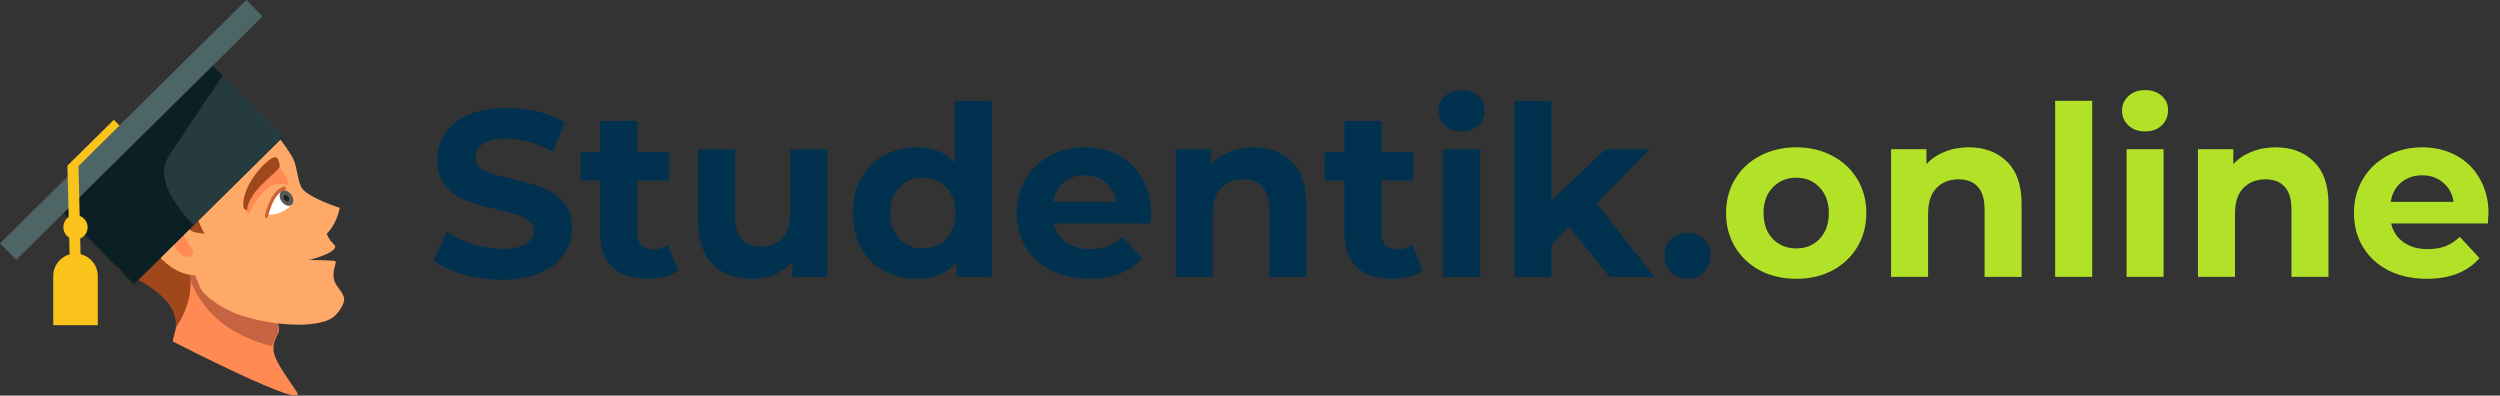 <svg width="316" height="50" viewBox="0 0 316 50" fill="none" xmlns="http://www.w3.org/2000/svg">
<rect x="0" y="0" width="316" height="50" fill="#333333" stroke="none"/>
<path d="M63.39 35.36C61.73 35.36 60.12 35.14 58.56 34.7C57.02 34.24 55.78 33.65 54.84 32.93L56.49 29.27C57.39 29.93 58.46 30.46 59.7 30.86C60.94 31.26 62.18 31.46 63.42 31.46C64.8 31.46 65.82 31.26 66.48 30.86C67.14 30.44 67.47 29.89 67.47 29.21C67.47 28.71 67.27 28.3 66.87 27.98C66.49 27.64 65.99 27.37 65.37 27.17C64.77 26.97 63.95 26.75 62.91 26.51C61.31 26.13 60 25.75 58.98 25.37C57.96 24.99 57.08 24.38 56.34 23.54C55.62 22.7 55.26 21.58 55.26 20.18C55.26 18.96 55.59 17.86 56.25 16.88C56.91 15.88 57.9 15.09 59.22 14.51C60.56 13.93 62.19 13.64 64.11 13.64C65.45 13.64 66.76 13.8 68.04 14.12C69.32 14.44 70.44 14.9 71.4 15.5L69.9 19.19C67.96 18.09 66.02 17.54 64.08 17.54C62.72 17.54 61.71 17.76 61.05 18.2C60.41 18.64 60.09 19.22 60.09 19.94C60.09 20.66 60.46 21.2 61.2 21.56C61.96 21.9 63.11 22.24 64.65 22.58C66.25 22.96 67.56 23.34 68.58 23.72C69.6 24.1 70.47 24.7 71.19 25.52C71.93 26.34 72.3 27.45 72.3 28.85C72.3 30.05 71.96 31.15 71.28 32.15C70.62 33.13 69.62 33.91 68.28 34.49C66.94 35.07 65.31 35.36 63.39 35.36ZM85.701 34.22C85.241 34.56 84.671 34.82 83.991 35C83.331 35.16 82.631 35.24 81.891 35.24C79.971 35.24 78.481 34.75 77.421 33.77C76.381 32.79 75.861 31.35 75.861 29.45V22.82H73.371V19.22H75.861V15.29H80.541V19.22H84.561V22.82H80.541V29.39C80.541 30.07 80.711 30.6 81.051 30.98C81.411 31.34 81.911 31.52 82.551 31.52C83.291 31.52 83.921 31.32 84.441 30.92L85.701 34.22ZM104.588 18.86V35H100.148V33.08C99.528 33.78 98.788 34.32 97.928 34.7C97.068 35.06 96.138 35.24 95.138 35.24C93.018 35.24 91.338 34.63 90.098 33.41C88.858 32.19 88.238 30.38 88.238 27.98V18.86H92.918V27.29C92.918 29.89 94.008 31.19 96.188 31.19C97.308 31.19 98.208 30.83 98.888 30.11C99.568 29.37 99.908 28.28 99.908 26.84V18.86H104.588ZM125.364 12.74V35H120.894V33.14C119.734 34.54 118.054 35.24 115.854 35.24C114.334 35.24 112.954 34.9 111.714 34.22C110.494 33.54 109.534 32.57 108.834 31.31C108.134 30.05 107.784 28.59 107.784 26.93C107.784 25.27 108.134 23.81 108.834 22.55C109.534 21.29 110.494 20.32 111.714 19.64C112.954 18.96 114.334 18.62 115.854 18.62C117.914 18.62 119.524 19.27 120.684 20.57V12.74H125.364ZM116.664 31.4C117.844 31.4 118.824 31 119.604 30.2C120.384 29.38 120.774 28.29 120.774 26.93C120.774 25.57 120.384 24.49 119.604 23.69C118.824 22.87 117.844 22.46 116.664 22.46C115.464 22.46 114.474 22.87 113.694 23.69C112.914 24.49 112.524 25.57 112.524 26.93C112.524 28.29 112.914 29.38 113.694 30.2C114.474 31 115.464 31.4 116.664 31.4ZM145.505 26.99C145.505 27.05 145.475 27.47 145.415 28.25H133.205C133.425 29.25 133.945 30.04 134.765 30.62C135.585 31.2 136.605 31.49 137.825 31.49C138.665 31.49 139.405 31.37 140.045 31.13C140.705 30.87 141.315 30.47 141.875 29.93L144.365 32.63C142.845 34.37 140.625 35.24 137.705 35.24C135.885 35.24 134.275 34.89 132.875 34.19C131.475 33.47 130.395 32.48 129.635 31.22C128.875 29.96 128.495 28.53 128.495 26.93C128.495 25.35 128.865 23.93 129.605 22.67C130.365 21.39 131.395 20.4 132.695 19.7C134.015 18.98 135.485 18.62 137.105 18.62C138.685 18.62 140.115 18.96 141.395 19.64C142.675 20.32 143.675 21.3 144.395 22.58C145.135 23.84 145.505 25.31 145.505 26.99ZM137.135 22.16C136.075 22.16 135.185 22.46 134.465 23.06C133.745 23.66 133.305 24.48 133.145 25.52H141.095C140.935 24.5 140.495 23.69 139.775 23.09C139.055 22.47 138.175 22.16 137.135 22.16ZM158.431 18.62C160.431 18.62 162.041 19.22 163.261 20.42C164.501 21.62 165.121 23.4 165.121 25.76V35H160.441V26.48C160.441 25.2 160.161 24.25 159.601 23.63C159.041 22.99 158.231 22.67 157.171 22.67C155.991 22.67 155.051 23.04 154.351 23.78C153.651 24.5 153.301 25.58 153.301 27.02V35H148.621V18.86H153.091V20.75C153.711 20.07 154.481 19.55 155.401 19.19C156.321 18.81 157.331 18.62 158.431 18.62ZM179.773 34.22C179.313 34.56 178.743 34.82 178.063 35C177.403 35.16 176.703 35.24 175.963 35.24C174.043 35.24 172.553 34.75 171.493 33.77C170.453 32.79 169.933 31.35 169.933 29.45V22.82H167.443V19.22H169.933V15.29H174.613V19.22H178.633V22.82H174.613V29.39C174.613 30.07 174.783 30.6 175.123 30.98C175.483 31.34 175.983 31.52 176.623 31.52C177.363 31.52 177.993 31.32 178.513 30.92L179.773 34.22ZM182.4 18.86H187.08V35H182.4V18.86ZM184.74 16.61C183.88 16.61 183.18 16.36 182.64 15.86C182.1 15.36 181.83 14.74 181.83 14C181.83 13.26 182.1 12.64 182.64 12.14C183.18 11.64 183.88 11.39 184.74 11.39C185.6 11.39 186.3 11.63 186.84 12.11C187.38 12.59 187.65 13.19 187.65 13.91C187.65 14.69 187.38 15.34 186.84 15.86C186.3 16.36 185.6 16.61 184.74 16.61ZM198.354 28.67L196.104 30.89V35H191.424V12.74H196.104V25.34L202.944 18.86H208.524L201.804 25.7L209.124 35H203.454L198.354 28.67ZM213.291 35.24C212.471 35.24 211.781 34.96 211.221 34.4C210.661 33.84 210.381 33.14 210.381 32.3C210.381 31.44 210.661 30.75 211.221 30.23C211.781 29.69 212.471 29.42 213.291 29.42C214.111 29.42 214.801 29.69 215.361 30.23C215.921 30.75 216.201 31.44 216.201 32.3C216.201 33.14 215.921 33.84 215.361 34.4C214.801 34.96 214.111 35.24 213.291 35.24Z" fill="#00324F"/>
<path d="M227.053 35.24C225.353 35.24 223.823 34.89 222.463 34.19C221.123 33.47 220.073 32.48 219.313 31.22C218.553 29.96 218.173 28.53 218.173 26.93C218.173 25.33 218.553 23.9 219.313 22.64C220.073 21.38 221.123 20.4 222.463 19.7C223.823 18.98 225.353 18.62 227.053 18.62C228.753 18.62 230.273 18.98 231.613 19.7C232.953 20.4 234.003 21.38 234.763 22.64C235.523 23.9 235.903 25.33 235.903 26.93C235.903 28.53 235.523 29.96 234.763 31.22C234.003 32.48 232.953 33.47 231.613 34.19C230.273 34.89 228.753 35.24 227.053 35.24ZM227.053 31.4C228.253 31.4 229.233 31 229.993 30.2C230.773 29.38 231.163 28.29 231.163 26.93C231.163 25.57 230.773 24.49 229.993 23.69C229.233 22.87 228.253 22.46 227.053 22.46C225.853 22.46 224.863 22.87 224.083 23.69C223.303 24.49 222.913 25.57 222.913 26.93C222.913 28.29 223.303 29.38 224.083 30.2C224.863 31 225.853 31.4 227.053 31.4ZM248.841 18.62C250.841 18.62 252.451 19.22 253.671 20.42C254.911 21.62 255.531 23.4 255.531 25.76V35H250.851V26.48C250.851 25.2 250.571 24.25 250.011 23.63C249.451 22.99 248.641 22.67 247.581 22.67C246.401 22.67 245.461 23.04 244.761 23.78C244.061 24.5 243.711 25.58 243.711 27.02V35H239.031V18.86H243.501V20.75C244.121 20.07 244.891 19.55 245.811 19.19C246.731 18.81 247.741 18.62 248.841 18.62ZM259.773 12.74H264.453V35H259.773V12.74ZM268.797 18.86H273.477V35H268.797V18.86ZM271.137 16.61C270.277 16.61 269.577 16.36 269.037 15.86C268.497 15.36 268.227 14.74 268.227 14C268.227 13.26 268.497 12.64 269.037 12.14C269.577 11.64 270.277 11.39 271.137 11.39C271.997 11.39 272.697 11.63 273.237 12.11C273.777 12.59 274.047 13.19 274.047 13.91C274.047 14.69 273.777 15.34 273.237 15.86C272.697 16.36 271.997 16.61 271.137 16.61ZM287.63 18.62C289.63 18.62 291.24 19.22 292.46 20.42C293.7 21.62 294.32 23.4 294.32 25.76V35H289.64V26.48C289.64 25.2 289.36 24.25 288.8 23.63C288.24 22.99 287.43 22.67 286.37 22.67C285.19 22.67 284.25 23.04 283.55 23.78C282.85 24.5 282.5 25.58 282.5 27.02V35H277.82V18.86H282.29V20.75C282.91 20.07 283.68 19.55 284.6 19.19C285.52 18.81 286.53 18.62 287.63 18.62ZM314.548 26.99C314.548 27.05 314.518 27.47 314.458 28.25H302.248C302.468 29.25 302.988 30.04 303.808 30.62C304.628 31.2 305.648 31.49 306.868 31.49C307.708 31.49 308.448 31.37 309.088 31.13C309.748 30.87 310.358 30.47 310.918 29.93L313.408 32.63C311.888 34.37 309.668 35.24 306.748 35.24C304.928 35.24 303.318 34.89 301.918 34.19C300.518 33.47 299.438 32.48 298.678 31.22C297.918 29.96 297.538 28.53 297.538 26.93C297.538 25.35 297.908 23.93 298.648 22.67C299.408 21.39 300.438 20.4 301.738 19.7C303.058 18.98 304.528 18.62 306.148 18.62C307.728 18.62 309.158 18.96 310.438 19.64C311.718 20.32 312.718 21.3 313.438 22.58C314.178 23.84 314.548 25.31 314.548 26.99ZM306.178 22.16C305.118 22.16 304.228 22.46 303.508 23.06C302.788 23.66 302.348 24.48 302.188 25.52H310.138C309.978 24.5 309.538 23.69 308.818 23.09C308.098 22.47 307.218 22.16 306.178 22.16Z" fill="#B2E228"/>
<path d="M21.817 43.148L24.272 33.227L37.517 37.523C37.517 37.523 35.267 38.801 35.011 39.722C34.858 40.233 35.471 41.563 35.216 42.023C33.937 44.376 34.449 45.04 37.517 49.541C39.205 52.097 21.817 43.148 21.817 43.148Z" fill="#FF8A54"/>
<path d="M24.067 34.096L23.863 34.915C24.579 36.858 26.522 41.767 34.398 43.762C34.551 43.25 34.807 42.688 35.165 42.074C35.42 41.614 34.807 40.284 34.96 39.773C35.267 38.852 37.466 37.574 37.466 37.574L24.579 33.38C24.374 33.585 24.221 33.841 24.067 34.096Z" fill="#C66340"/>
<path d="M32.761 14.357C32.761 14.357 36.443 18.55 37.159 20.289C37.517 21.107 37.67 23.102 38.182 23.817C39.102 25.045 42.938 26.272 42.938 26.272C42.938 26.272 42.784 27.346 42.12 28.471C41.813 29.034 41.301 29.545 41.301 29.545C41.301 29.545 41.506 30.056 41.762 30.414C42.017 30.721 42.426 31.028 42.375 31.233C42.171 32.102 39.051 32.869 39.051 32.869C39.051 32.869 41.097 32.869 42.273 32.971C42.784 33.023 41.915 33.943 42.222 35.324C42.426 36.295 43.449 36.858 43.5 37.83C43.551 38.443 42.631 39.824 41.915 40.233C39.102 41.87 31.994 40.745 29.079 39.313C25.448 37.523 25.192 36.091 25.192 36.091L20.948 25.71L21.817 17.936L32.761 14.357Z" fill="#FFA969"/>
<path d="M22.482 28.011C22.482 28.011 23.863 29.085 24.425 29.289C24.783 29.443 25.857 29.545 25.857 29.545C25.857 29.545 24.067 26.272 24.374 24.994C24.477 24.636 25.397 23.459 25.397 23.459C25.397 23.459 23.147 18.908 27.647 16.453C31.176 14.51 30.767 10.265 24.119 12.669C21.664 13.538 17.317 14.97 15.936 17.169C13.635 20.954 11.538 22.539 11.538 22.539C11.538 22.539 12.305 23.971 13.533 27.397C14.453 29.954 13.43 33.739 16.09 34.761C18.238 35.58 20.13 36.96 21.152 38.188C22.431 39.722 22.226 41.409 22.226 41.409C22.226 41.409 23.454 39.722 23.914 37.574C24.681 33.892 22.482 28.011 22.482 28.011Z" fill="#A0481C"/>
<path d="M31.022 26.374C30.715 25.556 31.431 24.482 31.585 23.715C31.943 22.079 33.426 21.005 34.5 20.289C34.807 20.084 37.006 23.153 36.341 23.613C34.909 24.584 34.091 26.272 33.528 27.09C33.426 27.346 31.892 28.522 31.022 26.374Z" fill="#FF8A54"/>
<path d="M35.727 24.175C35.062 24.124 34.346 25.454 33.989 27.039C33.937 27.295 35.574 27.142 36.801 25.965C37.312 25.505 36.955 24.994 36.545 24.584C36.29 24.38 36.239 24.227 35.727 24.175Z" fill="white"/>
<path d="M35.881 23.92C36.392 23.715 36.699 23.766 36.955 23.92C36.903 23.357 35.625 23.102 34.807 23.306C32.966 23.715 31.073 27.295 31.227 28.062C31.329 28.471 32.966 28.369 33.324 28.471C33.375 27.397 33.784 24.738 35.881 23.92Z" fill="#FFA969"/>
<path d="M36.801 24.584C37.159 25.045 37.159 25.658 36.852 25.914C36.545 26.17 35.983 25.965 35.625 25.505C35.267 25.045 35.267 24.431 35.574 24.175C35.881 23.92 36.443 24.124 36.801 24.584Z" fill="#58595B"/>
<path d="M36.467 25.428C36.603 25.326 36.59 25.079 36.438 24.875C36.286 24.672 36.053 24.588 35.917 24.69C35.781 24.791 35.794 25.038 35.946 25.242C36.098 25.446 36.331 25.529 36.467 25.428Z" fill="#211F1F"/>
<path d="M36.136 23.971C36.136 23.817 36.085 23.715 36.034 23.562C34.142 23.869 33.477 27.295 33.477 27.346C33.477 27.448 33.579 27.551 33.681 27.551C33.784 27.551 33.886 27.448 33.886 27.346C33.886 27.244 34.551 24.278 36.136 23.971Z" fill="#C96335"/>
<path d="M31.227 26.528C31.227 26.681 30.818 26.425 30.767 26.221C30.46 23.255 34.193 19.573 34.858 19.88C35.216 20.033 35.318 20.596 35.369 20.954C35.369 21.67 31.483 23.92 31.227 26.528Z" fill="#A0481C"/>
<path d="M21.203 33.432C23.249 35.068 25.806 35.273 26.88 33.892C27.954 32.511 24.528 32.358 24.17 29.75C23.505 24.994 20.488 26.63 19.414 28.011C18.34 29.392 19.158 31.846 21.203 33.432Z" fill="#FFA969"/>
<path d="M22.124 31.284C22.636 32.204 23.556 32.665 24.17 32.358C24.783 32 24.016 31.233 23.505 30.312C22.993 29.392 22.891 28.676 22.277 29.034C21.664 29.289 21.613 30.312 22.124 31.284Z" fill="#FF8A54"/>
<path d="M16.936 35.936L35.782 17.319L25.035 6.441L6.19 25.058L16.936 35.936Z" fill="#0B2025"/>
<path d="M2.049 32.839L33.19 2.074L31.142 8.57801e-06L4.12763e-05 30.765L2.049 32.839Z" fill="#4E6566"/>
<path d="M8.01 28.727C8.01 29.596 8.725 30.261 9.544 30.261C10.413 30.261 11.078 29.545 11.078 28.727C11.078 27.858 10.362 27.193 9.544 27.193C8.674 27.142 8.01 27.858 8.01 28.727Z" fill="#FBC41C"/>
<path d="M6.731 41.102V34.864C6.731 33.329 8.01 32.051 9.544 32.051C11.078 32.051 12.356 33.329 12.356 34.864V41.102H6.731Z" fill="#FBC41C"/>
<path d="M8.828 33.278H10.209L9.902 20.084L8.521 20.954L8.828 33.278Z" fill="#FBC41C"/>
<path d="M14.39 15.142L8.532 20.928L9.251 21.656L15.108 15.87L14.39 15.142Z" fill="#FBC41C"/>
<path opacity="0.4" d="M28.159 9.55C26.778 11.595 22.431 17.988 21.204 19.982C19.772 22.386 21.817 25.607 24.272 28.267C24.323 28.318 24.425 28.369 24.477 28.42L35.778 17.221L28.159 9.55Z" fill="#4E6566"/>
</svg>
